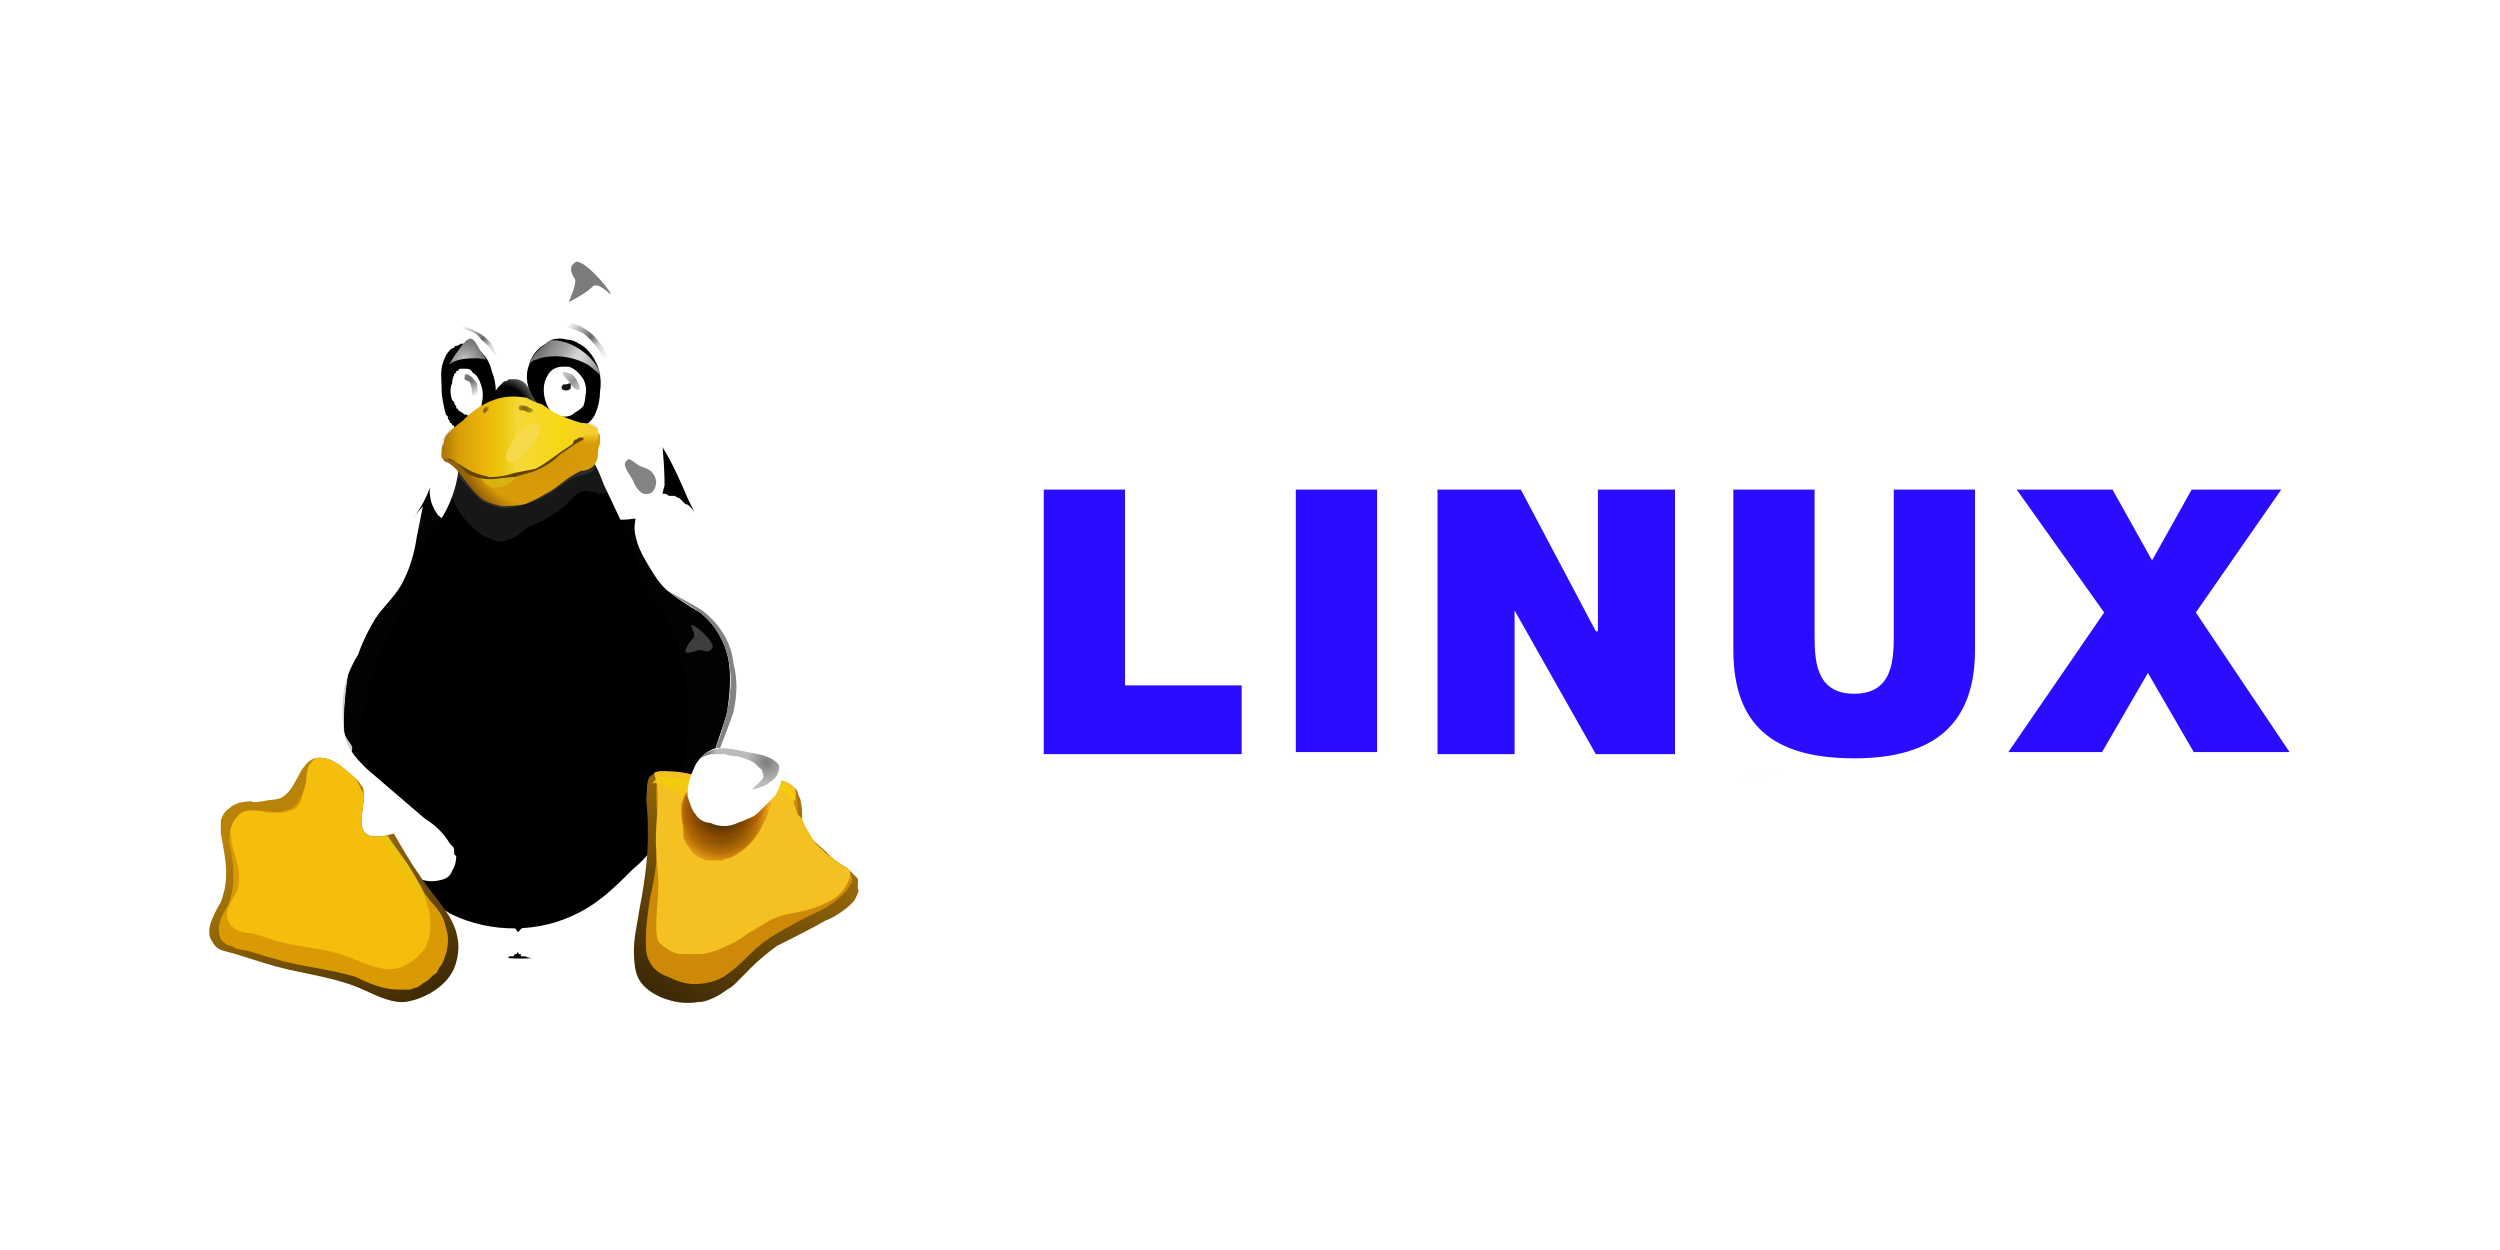 <svg version="1.2" xmlns="http://www.w3.org/2000/svg" viewBox="0 0 120 60" width="120" height="60">
	<title>linux_light-svg</title>
	<defs>
		<filter x="-50%" y="-50%" width="200%" height="200%" id="f1"> <feGaussianBlur stdDeviation=".3" /> </filter>
		<filter x="-50%" y="-50%" width="200%" height="200%" id="f2"> <feGaussianBlur stdDeviation=".1" /> </filter>
		<radialGradient id="g1" cx="22.5" cy="18.4" r="1.5" gradientUnits="userSpaceOnUse">
			<stop offset="0" stop-color="#000000"/>
			<stop offset=".8" stop-color="#000000"/>
			<stop offset="1" stop-color="#000000"/>
		</radialGradient>
		<radialGradient id="g2" cx="27.1" cy="18.4" r="2" gradientUnits="userSpaceOnUse">
			<stop offset="0" stop-color="#000000"/>
			<stop offset=".8" stop-color="#000000"/>
			<stop offset="1" stop-color="#000000"/>
		</radialGradient>
		<filter x="-50%" y="-50%" width="200%" height="200%" id="f3"> <feGaussianBlur stdDeviation=".2" /> </filter>
		<radialGradient id="g3" cx="24.1" cy="19.7" r="1.7" gradientUnits="userSpaceOnUse">
			<stop offset="0" stop-color="#020204"/>
			<stop offset=".7" stop-color="#020204"/>
			<stop offset="1" stop-color="#5c5c5c"/>
		</radialGradient>
		<filter x="-50%" y="-50%" width="200%" height="200%" id="f4"> <feGaussianBlur stdDeviation="0" /> </filter>
		<linearGradient id="g4" x1="27.1" y1="17.8" x2="27.9" y2="18.8" gradientUnits="userSpaceOnUse">
			<stop offset="0" stop-color="#949494" stop-opacity=".4"/>
			<stop offset=".5" stop-color="#949494"/>
			<stop offset="1" stop-color="#949494" stop-opacity=".4"/>
		</linearGradient>
		<clipPath clipPathUnits="userSpaceOnUse" id="cp1">
			<path d="m26.52 16.33c0.83 0.01 1.68 0.56 2.13 1.25c0.23 0.35 0.23 0.84 0.16 1.25c-0.11 0.63-0.27 1.52-0.88 1.69c-0.92 0.26-1.98-0.65-2.47-1.47c-0.27-0.45-0.23-1.07-0.06-1.57c0.13-0.39 0.46-0.7 0.78-0.97c0.1-0.08 0.21-0.19 0.34-0.18z" />
		</clipPath>
		<linearGradient id="g5" x1="26.4" y1="16.2" x2="29" y2="17.8" gradientUnits="userSpaceOnUse">
			<stop offset="0" stop-color="#747474"/>
			<stop offset=".1" stop-color="#8c8c8c"/>
			<stop offset=".3" stop-color="#a4a4a4"/>
			<stop offset=".5" stop-color="#d4d4d4"/>
			<stop offset=".6" stop-color="#d4d4d4"/>
			<stop offset="1" stop-color="#7c7c7c"/>
		</linearGradient>
		<linearGradient id="g6" x1="27.3" y1="15.5" x2="29.1" y2="17.2" gradientUnits="userSpaceOnUse">
			<stop offset="0" stop-color="#646464" stop-opacity="0"/>
			<stop offset=".3" stop-color="#646464" stop-opacity=".6"/>
			<stop offset=".5" stop-color="#646464"/>
			<stop offset=".7" stop-color="#646464" stop-opacity=".3"/>
			<stop offset="1" stop-color="#646464" stop-opacity="0"/>
		</linearGradient>
		<linearGradient id="g7" x1="22.1" y1="15.7" x2="23.8" y2="17.3" gradientUnits="userSpaceOnUse">
			<stop offset="0" stop-color="#646464" stop-opacity="0"/>
			<stop offset=".3" stop-color="#646464" stop-opacity=".6"/>
			<stop offset=".5" stop-color="#646464"/>
			<stop offset=".7" stop-color="#646464" stop-opacity=".3"/>
			<stop offset="1" stop-color="#646464" stop-opacity="0"/>
		</linearGradient>
		<linearGradient id="g8" x1="22.2" y1="17.7" x2="22.9" y2="19" gradientUnits="userSpaceOnUse">
			<stop offset="0" stop-color="#757574" stop-opacity="0"/>
			<stop offset=".3" stop-color="#757574"/>
			<stop offset=".5" stop-color="#757574"/>
			<stop offset="1" stop-color="#757574" stop-opacity="0"/>
		</linearGradient>
		<radialGradient id="g9" cx="25.9" cy="21.2" r="3.9" gradientUnits="userSpaceOnUse">
			<stop offset="0" stop-color="#d2940a"/>
			<stop offset=".8" stop-color="#d89c08"/>
			<stop offset=".9" stop-color="#b67e07"/>
			<stop offset="1" stop-color="#946106"/>
		</radialGradient>
		<linearGradient id="g10" x1="21.3" y1="21" x2="28.4" y2="21" gradientUnits="userSpaceOnUse">
			<stop offset="0" stop-color="#ad780a"/>
			<stop offset=".1" stop-color="#d89e08"/>
			<stop offset=".3" stop-color="#edb80b"/>
			<stop offset=".4" stop-color="#ebc80d"/>
			<stop offset=".5" stop-color="#f5d838"/>
			<stop offset=".8" stop-color="#f6d811"/>
			<stop offset="1" stop-color="#f5cd31"/>
		</linearGradient>
		<radialGradient id="g11" cx="25.2" cy="19.6" r=".4" gradientUnits="userSpaceOnUse">
			<stop offset="0" stop-color="#3a2903"/>
			<stop offset=".6" stop-color="#735208"/>
			<stop offset="1" stop-color="#ac8c04"/>
		</radialGradient>
		<radialGradient id="g12" cx="23.3" cy="19.7" r=".2" gradientUnits="userSpaceOnUse">
			<stop offset="0" stop-color="#3a2903"/>
			<stop offset=".6" stop-color="#735208"/>
			<stop offset="1" stop-color="#ac8c04"/>
		</radialGradient>
		<linearGradient id="g13" x1="28.4" y1="20.8" x2="28.4" y2="21.3" gradientUnits="userSpaceOnUse">
			<stop offset="0" stop-color="#f5ce2d"/>
			<stop offset="1" stop-color="#d79b08"/>
		</linearGradient>
		<clipPath clipPathUnits="userSpaceOnUse" id="cp2">
			<path d="m23.12 16.92c0.3 0.42 0.7 1.3 0.68 1.91c-0.02 0.61-0.18 1.22-0.5 1.54c-0.33 0.31-0.48 0.57-1.05 0.31c-0.56-0.26-1.01-1.31-1.05-2.01c-0.04-0.69 0.56-1.56 1.03-2.16c0.48-0.6 0.59-0.01 0.89 0.41z" />
		</clipPath>
		<radialGradient id="g14" cx="22.3" cy="17.3" r=".9" gradientUnits="userSpaceOnUse">
			<stop offset="0" stop-color="#c8c8c8"/>
			<stop offset="1" stop-color="#797978"/>
		</radialGradient>
		<clipPath clipPathUnits="userSpaceOnUse" id="cp3">
			<path d="m33.61 29.43c-0.46-0.38-1.02-0.63-1.48-1.01c-0.44-0.37-0.78-0.85-1.07-1.34c-0.26-0.44-0.48-0.9-0.57-1.4c-0.06-0.39-0.04-0.79 0.12-1.15q0.13-0.27 0.35-0.48q0.22-0.2 0.51-0.29c0.29-0.08 0.61-0.04 0.89 0.06q0.42 0.18 0.73 0.51c0.42 0.42 0.7 0.96 1.05 1.44c0.5 0.69 1.15 1.27 1.67 1.96c0.53 0.7 0.9 1.5 1.23 2.32q0.66 1.66 0.98 3.43c0.15 0.86 0.23 1.74 0.07 2.6c-0.16 0.86-0.57 1.7-1.27 2.24q-0.41 0.32-0.92 0.45q-0.51 0.14-1.02-0.01c-0.34-0.1-0.65-0.31-0.81-0.61c-0.15-0.27-0.18-0.59-0.13-0.89c0.04-0.3 0.14-0.59 0.25-0.88c0.52-1.43 1.05-2.94 0.82-4.45c-0.15-0.96-0.63-1.89-1.4-2.5" />
		</clipPath>
		<radialGradient id="g15" cx="18.8" cy="28.6" r="2.8" gradientUnits="userSpaceOnUse">
			<stop offset="0" stop-color="#000000"/>
			<stop offset="1" stop-color="#000000" stop-opacity=".3"/>
		</radialGradient>
		<radialGradient id="g16" cx="28.2" cy="30.1" r="3.4" gradientUnits="userSpaceOnUse">
			<stop offset="0" stop-color="#000000"/>
			<stop offset="1" stop-color="#000000" stop-opacity=".3"/>
		</radialGradient>
		<radialGradient id="g17" cx="23.6" cy="29.5" r="1.4" gradientUnits="userSpaceOnUse">
			<stop offset="0" stop-color="#000000"/>
			<stop offset="1" stop-color="#000000" stop-opacity=".3"/>
		</radialGradient>
		<linearGradient id="g18" x1="31.3" y1="41.8" x2="31.8" y2="45.2" gradientUnits="userSpaceOnUse">
			<stop offset="0" stop-color="#000000"/>
			<stop offset="1" stop-color="#000000" stop-opacity="0"/>
		</linearGradient>
		<clipPath clipPathUnits="userSpaceOnUse" id="cp4">
			<path d="m41.24 42.76c0.12 0.2-0.2 0.42-0.35 0.59c-0.34 0.37-0.81 0.61-1.24 0.88c-0.74 0.46-1.58 0.74-2.31 1.22c-0.48 0.32-0.92 0.71-1.36 1.09c-0.38 0.33-0.69 0.74-1.1 1.01c-0.42 0.26-0.89 0.52-1.38 0.58c-0.6 0.07-1.24-0.03-1.79-0.27c-0.39-0.17-0.77-0.43-1-0.78c-0.23-0.36-0.26-0.82-0.28-1.25c-0.04-0.75 0.17-1.51 0.27-2.26c0.09-0.63 0.24-1.24 0.29-1.88c0.09-1.14-0.1-2.3 0.04-3.44c0.04-0.37-0.03-0.84 0.25-1.08c0.25-0.24 0.68-0.14 1.02-0.14c0.42 0.01 0.83 0.12 1.24 0.22c0.26 0.06 0.5 0.17 0.76 0.22q0.65 0.14 1.31 0.12c0.48-0.01 0.94-0.22 1.41-0.22q0.3 0.01 0.57 0.1q0.29 0.09 0.52 0.29q0.16 0.17 0.24 0.38c0.08 0.21 0.11 0.44 0.14 0.66c0.03 0.2-0.02 0.41 0.05 0.6c0.23 0.6 0.7 1.09 1.16 1.54c0.22 0.25 0.5 0.45 0.77 0.61c0.29 0.17 0.55 0.31 0.69 0.6c0.08 0.19-0.07 0.47 0.08 0.61z" />
		</clipPath>
		<linearGradient id="g19" x1="32" y1="47.7" x2="38" y2="38" gradientUnits="userSpaceOnUse">
			<stop offset="0" stop-color="#3e2a06"/>
			<stop offset="1" stop-color="#ad780a"/>
		</linearGradient>
		<clipPath clipPathUnits="userSpaceOnUse" id="cp5">
			<path d="m41.24 42.76c0.12 0.2-0.2 0.42-0.35 0.59c-0.34 0.37-0.81 0.61-1.24 0.88c-0.74 0.46-1.58 0.74-2.31 1.22c-0.48 0.32-0.92 0.71-1.36 1.09c-0.38 0.33-0.69 0.74-1.1 1.01c-0.42 0.26-0.89 0.52-1.38 0.58c-0.6 0.07-1.24-0.03-1.79-0.27c-0.39-0.17-0.77-0.43-1-0.78c-0.23-0.36-0.26-0.82-0.28-1.25c-0.04-0.75 0.17-1.51 0.27-2.26c0.09-0.63 0.24-1.24 0.29-1.88c0.09-1.14-0.1-2.3 0.04-3.44c0.04-0.37-0.03-0.84 0.25-1.08c0.25-0.24 0.68-0.14 1.02-0.14c0.42 0.01 0.83 0.12 1.24 0.22c0.26 0.06 0.5 0.17 0.76 0.22q0.65 0.14 1.31 0.12c0.48-0.01 0.94-0.22 1.41-0.22q0.3 0.01 0.57 0.1q0.29 0.09 0.52 0.29q0.16 0.17 0.24 0.38c0.08 0.21 0.11 0.44 0.14 0.66c0.03 0.2-0.02 0.41 0.05 0.6c0.23 0.6 0.7 1.09 1.16 1.54c0.22 0.25 0.5 0.45 0.77 0.61c0.29 0.17 0.55 0.31 0.69 0.6c0.08 0.19-0.07 0.47 0.08 0.61z" />
		</clipPath>
		<filter x="-50%" y="-50%" width="200%" height="200%" id="f5"> <feGaussianBlur stdDeviation=".6" /> </filter>
		<clipPath clipPathUnits="userSpaceOnUse" id="cp6">
			<path d="m41.24 42.76c0.12 0.2-0.2 0.42-0.35 0.59c-0.34 0.37-0.81 0.61-1.24 0.88c-0.74 0.46-1.58 0.74-2.31 1.22c-0.48 0.32-0.92 0.71-1.36 1.09c-0.38 0.33-0.69 0.74-1.11 1.01c-0.41 0.26-0.88 0.52-1.37 0.58c-0.6 0.07-1.24-0.03-1.79-0.27c-0.39-0.17-0.77-0.43-1-0.78c-0.23-0.36-0.26-0.82-0.28-1.25c-0.04-0.75 0.17-1.51 0.27-2.26c0.09-0.63 0.24-1.24 0.29-1.87c0.09-1.15-0.1-2.31 0.04-3.45c0.04-0.37-0.03-0.84 0.25-1.08c0.25-0.24 0.68-0.14 1.02-0.14c0.42 0.01 0.83 0.12 1.24 0.22c0.26 0.06 0.5 0.17 0.76 0.22q0.65 0.14 1.31 0.12c0.48-0.01 0.94-0.22 1.41-0.22q0.3 0.01 0.57 0.1q0.3 0.09 0.52 0.29q0.16 0.17 0.24 0.39c0.08 0.21 0.11 0.43 0.14 0.65c0.03 0.2-0.02 0.41 0.05 0.6c0.23 0.6 0.7 1.09 1.16 1.55c0.22 0.24 0.5 0.44 0.77 0.6c0.29 0.17 0.55 0.31 0.69 0.6c0.08 0.19-0.07 0.48 0.08 0.61z" />
		</clipPath>
		<filter x="-50%" y="-50%" width="200%" height="200%" id="f6"> <feGaussianBlur stdDeviation=".5" /> </filter>
		<linearGradient id="g20" x1="33.6" y1="37.5" x2="33.4" y2="39.1" gradientUnits="userSpaceOnUse">
			<stop offset="0" stop-color="#f3cd0c"/>
			<stop offset="1" stop-color="#f3cd0c" stop-opacity="0"/>
		</linearGradient>
		<filter x="-50%" y="-50%" width="200%" height="200%" id="f7"> <feGaussianBlur stdDeviation=".4" /> </filter>
		<radialGradient id="g21" cx="34.6" cy="39.2" r="2.9" gradientUnits="userSpaceOnUse">
			<stop offset="0" stop-color="#110800"/>
			<stop offset=".6" stop-color="#a65a00" stop-opacity=".8"/>
			<stop offset="1" stop-color="#ff921e" stop-opacity="0"/>
		</radialGradient>
		<radialGradient id="g22" cx="34.6" cy="38.8" r="2.8" gradientUnits="userSpaceOnUse">
			<stop offset="0" stop-color="#110800"/>
			<stop offset=".6" stop-color="#a65a00" stop-opacity=".8"/>
			<stop offset="1" stop-color="#ff921e" stop-opacity="0"/>
		</radialGradient>
		<clipPath clipPathUnits="userSpaceOnUse" id="cp7">
			<path d="m37.51 36.93q0.09 0.27 0.02 0.56q-0.1 0.37-0.32 0.68q-0.16 0.24-0.36 0.44q-0.2 0.21-0.43 0.38q-0.23 0.17-0.48 0.31q-0.25 0.13-0.53 0.22c-0.43 0.14-0.91 0.15-1.36 0.02c-0.25-0.08-0.5-0.2-0.68-0.4c-0.21-0.25-0.3-0.59-0.32-0.92c-0.04-0.45 0.02-0.9 0.2-1.31q0.16-0.35 0.44-0.61q0.29-0.26 0.66-0.35c0.28-0.07 0.58-0.04 0.86 0.01l0.82 0.16c0.29 0.06 0.58 0.1 0.85 0.22q0.21 0.08 0.38 0.23q0.17 0.15 0.25 0.36" />
		</clipPath>
		<radialGradient id="g23" cx="36.8" cy="36.6" r="1" gradientUnits="userSpaceOnUse">
			<stop offset="0" stop-color="#7c7c7c"/>
			<stop offset="1" stop-color="#7c7c7c" stop-opacity=".3"/>
		</radialGradient>
		<clipPath clipPathUnits="userSpaceOnUse" id="cp8">
			<path d="m37.51 36.93q0.09 0.27 0.02 0.56q-0.1 0.37-0.32 0.68q-0.16 0.24-0.36 0.44q-0.2 0.21-0.43 0.38q-0.23 0.17-0.48 0.31q-0.25 0.13-0.53 0.22c-0.43 0.14-0.91 0.15-1.36 0.02c-0.25-0.08-0.5-0.2-0.68-0.4c-0.21-0.25-0.3-0.59-0.32-0.92c-0.04-0.45 0.02-0.9 0.2-1.31q0.16-0.35 0.44-0.61q0.29-0.26 0.66-0.35c0.28-0.07 0.58-0.04 0.86 0.01l0.82 0.16c0.29 0.06 0.58 0.1 0.85 0.22q0.21 0.08 0.38 0.23q0.17 0.15 0.25 0.36" />
		</clipPath>
		<linearGradient id="g24" x1="34" y1="36.2" x2="34.4" y2="36.2" gradientUnits="userSpaceOnUse">
			<stop offset="0" stop-color="#7c7c7c"/>
			<stop offset="1" stop-color="#7c7c7c" stop-opacity=".3"/>
		</linearGradient>
		<clipPath clipPathUnits="userSpaceOnUse" id="cp9">
			<path d="m19.99 25.83c-0.11 0.58-0.23 1.27-0.55 1.92c-0.32 0.64-1.03 1.31-1.4 1.91c-0.36 0.61-0.59 1.05-0.88 1.69c-0.29 0.64-0.38 0.58-0.44 1.01c-0.07 0.43-0.28 1.99-0.18 2.77c0.05 0.46 0.53 0.6 0.33 0.96c-0.2 0.36 0.18 0.24 0.69 0.79c0.51 0.55 2.22 1.87 2.84 2.41c0.63 0.53 0.85 0.61 1.23 1.2c0.38 0.59 0.45 0.8 0.09 1.34c-0.36 0.53-1.44 0.32-2.09 0.15c-0.65-0.16-0.95-0.32-1.83-1.06c-0.88-0.75-2.49-2.44-3.04-3.5c-0.54-1.06-0.51-1.54-0.47-2.1c0.04-0.57 0.32-0.8 0.51-1.28c0.2-0.49 0.59-1.11 0.87-1.7c0.29-0.59 0.51-1.32 0.75-1.92c0.25-0.6 0.27-1.17 0.54-1.73c0.26-0.57 0.82-1.24 1.18-1.75c0.36-0.51 0.73-0.86 1.08-1.35c0.34-0.48 0.98-1.28 0.98-1.28c0 0-0.11 0.94-0.21 1.52z" />
		</clipPath>
		<clipPath clipPathUnits="userSpaceOnUse" id="cp10">
			<path d="m15.13 36.39c0.8-0.17 1.51 0.61 2.12 1.14c0.8 0.7-1.07 3.26 1.66 2.48c0.73-0.2 0.86 1.42 1.27 2.07c0.51 0.8 1.45 1.71 1.71 2.63c0.2 0.71 0.17 1.37-0.21 2c-0.44 0.76-1.47 1.31-2.35 1.4c-0.72 0.08-1.49-0.48-2.18-0.69c-1.54-0.48-2.98-0.73-4.52-1.21l-1.37-0.43c-0.57-0.17-0.81-0.12-1.09-0.6c-0.34-0.56 0.08-1.22 0.39-1.85c0.51-1.04 0.24-2.23 0.06-3.2c-0.12-0.61-0.08-0.99 0.34-1.35c0.63-0.52 1.82-0.19 2.55-0.51c0.73-0.32 0.84-1.71 1.62-1.88z" />
		</clipPath>
		<linearGradient id="g25" x1="13.3" y1="39" x2="19.3" y2="49" gradientUnits="userSpaceOnUse">
			<stop offset="0" stop-color="#b98309"/>
			<stop offset="1" stop-color="#382605"/>
		</linearGradient>
		<linearGradient id="g26" x1="19.3" y1="41.5" x2="21.2" y2="45.1" gradientUnits="userSpaceOnUse">
			<stop offset="0" stop-color="#ebc40c"/>
			<stop offset="1" stop-color="#ebc40c" stop-opacity="0"/>
		</linearGradient>
	</defs>
	<style>
		.s0 { fill: #020204 } 
		.s1 { fill: #ffffff } 
		.s2 { fill: #000000 } 
		.s3 { opacity: .3;filter: url(#f1);fill: #ffffff } 
		.s4 { opacity: .3;filter: url(#f2);fill: #ffffff } 
		.s5 { fill: url(#g1) } 
		.s6 { fill: url(#g2) } 
		.s7 { opacity: .3;filter: url(#f3);fill: #000000 } 
		.s8 { fill: url(#g3) } 
		.s9 { filter: url(#f1);fill: #7c7c7c } 
		.s10 { filter: url(#f4);fill: #141413 } 
		.s11 { filter: url(#f2);fill: url(#g4) } 
		.s12 { fill: url(#g5) } 
		.s13 { filter: url(#f4);fill: url(#g6) } 
		.s14 { filter: url(#f4);fill: url(#g7) } 
		.s15 { filter: url(#f2);fill: url(#g8) } 
		.s16 { fill: url(#g9) } 
		.s17 { filter: url(#f2);fill: #d9b30d } 
		.s18 { filter: url(#f2);fill: #604405 } 
		.s19 { fill: url(#g10) } 
		.s20 { filter: url(#f2);fill: #f6da4a } 
		.s21 { opacity: .8;filter: url(#f4);fill: url(#g11) } 
		.s22 { opacity: .8;filter: url(#f4);fill: url(#g12) } 
		.s23 { filter: url(#f4);fill: url(#g13) } 
		.s24 { fill: url(#g14) } 
		.s25 { filter: url(#f3);fill: #838384 } 
		.s26 { opacity: .3;filter: url(#f2);fill: url(#g15) } 
		.s27 { opacity: .4;filter: url(#f2);fill: url(#g16) } 
		.s28 { opacity: .2;filter: url(#f2);fill: url(#g17) } 
		.s29 { opacity: .1;filter: url(#f3);fill: #000000 } 
		.s30 { filter: url(#f2);fill: #838384 } 
		.s31 { opacity: .2;filter: url(#f1);fill: url(#g18) } 
		.s32 { fill: url(#g19) } 
		.s33 { filter: url(#f5);fill: #cd8907 } 
		.s34 { filter: url(#f6);fill: #f5c021 } 
		.s35 { filter: url(#f2);fill: url(#g20) } 
		.s36 { opacity: .7;filter: url(#f1);fill: #7c7c7c } 
		.s37 { opacity: .3;filter: url(#f2);fill: #7c7c7c } 
		.s38 { filter: url(#f7);fill: url(#g21) } 
		.s39 { filter: url(#f2);fill: url(#g22) } 
		.s40 { filter: url(#f2);fill: url(#g23) } 
		.s41 { filter: url(#f2);fill: url(#g24) } 
		.s42 { opacity: .9;filter: url(#f2);fill: #ffffff } 
		.s43 { fill: url(#g25) } 
		.s44 { filter: url(#f6);fill: #d99a03 } 
		.s45 { filter: url(#f1);fill: #f5bd0c } 
		.s46 { filter: url(#f4);fill: url(#g26) } 
		.s47 { fill: #2a0dff } 
	</style>
	<g id="Layer">
		<g id="Layer">
			<path id="Layer" class="s0" d="m33 23.9l1.3 2.7c0.8 1.7 1.4 3.5 1.6 5.4c0.3 1.8 0.2 3.8-0.4 5.6c-0.7 2-1.9 3.8-3.5 5.2c-1.8 1.8-4.1 3.1-6.6 3.2c-1.6 0.1-3.3-0.4-4.7-1.1c-1.2-0.7-2.3-1.5-3.2-2.6c-0.9-1-1.6-2.3-1.9-3.6c-0.4-1.7-0.2-3.4 0.4-5c0.4-1.2 1-2.2 1.4-3.4c0.5-1.2 0.7-2.5 1.4-3.7c0.5-1.1 1.4-2 1.8-3.1c0.3-0.6 0.4-1.4 0.6-2.1c0.2-0.6 0.4-1.3 0.9-1.9c0.5-0.6 1.4-1 2.2-1.1c0.9-0.1 1.8 0 2.6 0.2q1 0.3 2 0.6c0.5 0.2 1.1 0.4 1.6 0.8c0.6 0.4 1.1 1.1 1.5 1.8c0.4 0.7 0.7 1.4 1 2.1z" />
			<path id="Layer" class="s1" d="m25.2 45.9q-0.1 0-0.1 0q0 0-0.1 0q0-0.1 0-0.1q-0.1 0-0.1 0q0-0.1-0.1-0.1q0 0 0 0q0-0.1-0.1-0.1q0-0.1 0-0.1q-0.1-0.2 0-0.5q0.1-0.2 0.3-0.4c0.2-0.2 0.5-0.3 0.8-0.6c0.2-0.2 0.3-0.4 0.4-0.7c0.1-0.3 0.2-0.5 0.4-0.8c0.4-0.7 1.1-1.2 1.8-1.6c0.5-0.3 1.1-0.5 1.7-0.6c0.6 0 1.2 0.1 1.7 0.4c0.3 0.2 0.6 0.6 0.9 0.9l0.6 1.1c0.4 0.7 0.9 1.3 1.1 2c0.1 0.4 0.1 0.7 0 1.1c0 0.4-0.2 0.7-0.5 1q-0.1 0-0.2 0.1q0 0-0.1 0q-0.1 0.1-0.2 0.1q-0.1 0-0.2 0.1q-0.3 0-0.7 0c-1 0-1.9-0.3-2.8-0.5l-1.8-0.4l-2.1-0.2c-0.2 0-0.4 0-0.6-0.1z" />
			<path id="Layer" class="s1" d="m23.8 46c-0.6 0-1.1 0.1-1.7 0.2l-1.6 0.4c-0.9 0.2-1.8 0.5-2.7 0.5q-0.1 0-0.2 0q-0.1 0-0.2 0q-0.1 0-0.2 0q-0.1 0-0.2 0q-0.3-0.1-0.6-0.3c-0.3-0.3-0.5-0.6-0.6-1q-0.1-0.5 0.1-1.1c0.2-0.7 0.7-1.3 1.1-2l0.6-1.1c0.2-0.3 0.5-0.7 0.9-0.9c0.4-0.3 1-0.4 1.6-0.4c0.6 0.1 1.1 0.3 1.6 0.6c0.8 0.4 1.4 0.9 1.8 1.6c0.3 0.5 0.5 1.1 0.8 1.5c0.2 0.3 0.4 0.5 0.6 0.8q0 0 0 0.1q0.1 0 0.1 0.1q0 0 0 0.1q0 0 0 0.1q0 0.2-0.1 0.4q0 0.1 0 0.1q-0.1 0-0.1 0.1q0 0 0 0q-0.1 0-0.1 0q0 0.1-0.1 0.1q0 0 0 0q-0.1 0-0.1 0q-0.1 0-0.1 0.1q-0.3 0-0.6 0zm-3.2-23.9l-0.2-5.7c0-1 0.2-2 0.6-2.8q0.2-0.3 0.4-0.6q0.2-0.3 0.4-0.6q0.3-0.2 0.6-0.5q0.2-0.2 0.6-0.3c0.8-0.5 1.7-0.7 2.6-0.6c1.2 0 2.4 0.3 3.4 1.1q0.9 0.6 1.5 1.6q0.6 0.9 0.8 1.8c0.4 1.3 0.3 2.7 0.4 4c0 1.2 0.2 2.5 0.2 3.8c-0.1 0.3-0.1 0.5-0.2 0.8q-0.1 0.1-0.1 0.2q-0.1 0-0.1 0.1q-0.1 0.1-0.2 0.1q-0.1 0.1-0.2 0.2q-0.1 0-0.1 0q-0.1 0.1-0.2 0.1q-0.1 0-0.2 0.1q-0.1 0-0.2 0c-0.6 0.1-1.1 0-1.6 0.1c-0.8 0.1-1.5 0.3-2.3 0.5c-0.9 0.1-1.9 0-2.8 0l-1.1-0.1q-0.5-0.1-1-0.3q-0.4-0.2-0.6-0.4q-0.2-0.3-0.3-0.6c-0.1-0.4-0.1-0.7 0-1q0-0.2 0-0.3q0-0.1-0.1-0.2q0-0.1 0-0.3q0-0.1 0-0.2z" />
		</g>
		<path id="Layer" class="s2" d="m22.1 21.7l2.6-0.5c0.7-0.1 1.2-0.2 1.9-0.1c0.6 0 1.2 0.3 1.6 0.7c0.4 0.4 0.6 1 0.8 1.5l0.9 1.9q0.7 1.4 0.9 2.9q0.2 0.2 0.4 0.4q0.2 0.2 0.3 0.5q0.2 0.2 0.3 0.4q0.2 0.3 0.3 0.6c1 2 1 4.3 0.7 6.6c-0.1 1.3-0.4 2.6-1.1 3.6c-0.4 0.6-0.8 1.1-1.3 1.5c-0.8 0.8-1.6 1.6-2.6 2.1c-1.9 1-4.2 1-6.1 0.1q-0.9-0.5-1.6-1.1c-0.9-0.7-1.6-1.8-2.1-2.9c-0.6-1.5-0.8-3.2-0.7-4.9c0.2-1.3 0.5-2.6 1.1-3.9q0.1-0.3 0.3-0.6q0.1-0.3 0.3-0.6q0.1-0.3 0.3-0.6q0.2-0.3 0.4-0.5q-0.1-0.8 0.1-1.4c0.2-0.8 0.7-1.4 1.1-2.1q0.4-0.5 0.7-1.2c0.3-0.7 0.5-1.6 0.4-2.4z" />
		<path id="Layer" class="s3" d="m21.7 23.9c-0.1-0.4-0.1-0.9-0.3-1.4q-0.1-0.1-0.2-0.3q0-0.1 0-0.2q0-0.1 0.1-0.2q0.1-0.2 0.2-0.2q0.2-0.1 0.4-0.1c0.2 0 0.4 0.1 0.6 0.1q0.4 0 0.6-0.1q0.3-0.1 0.6-0.2c0.5 0 1 0.1 1.4 0.1c0.5 0 0.9-0.1 1.3-0.1c0.3 0 0.7 0 1 0c0.2 0 0.5-0.1 0.7-0.1q0.2 0.1 0.4 0.1q0.2 0.1 0.3 0.3c0 0.1 0 0.3 0 0.5c0 0.1 0 0.3 0.1 0.5c0 0.1 0.2 0.3 0.2 0.5q0.1 0.1 0.1 0.2q0 0.2-0.1 0.3q0 0.1-0.2 0.1q-0.1 0-0.2 0c-0.1-0.1-0.3-0.1-0.4-0.1c-0.2-0.1-0.4 0-0.6 0.1q-0.2 0.2-0.4 0.4q-0.5 0.5-1.1 0.8c-0.3 0.2-0.7 0.3-1 0.5q-0.2 0.2-0.5 0.4q-0.3 0.1-0.6 0.2q-0.4 0-0.7-0.2q-0.3-0.1-0.5-0.3c-0.5-0.4-0.9-0.9-1.2-1.6z" />
		<path id="Layer" class="s4" d="m21.2 22.1q0-0.1 0-0.2q0 0 0.1 0q0.1-0.1 0.1-0.1q0.1 0 0.2 0q0.1 0 0.3-0.1q0.1 0 0.2-0.1c0.1-0.1 0.3-0.3 0.4-0.4q0.3-0.1 0.6-0.2q0.3 0 0.6 0c0.5 0 1 0.1 1.4 0.1c0.5 0 0.9-0.1 1.3-0.1c0.3-0.1 0.7 0 1 0c0.2-0.1 0.5-0.1 0.7-0.1q0.2 0 0.4 0.1q0.2 0 0.3 0.2q0 0.2 0 0.4q-0.1 0.2-0.1 0.4c0 0.2 0 0.3-0.1 0.4q-0.1 0.2-0.3 0.3q-0.2 0.1-0.4 0.1c-0.7 0.2-1.1 0.7-1.7 1q-0.5 0.3-1 0.4q-0.5 0.2-1.1 0.2q-0.5-0.1-0.9-0.3c-0.4-0.3-0.7-0.7-1-1q-0.4-0.5-1-0.9q-0.1-0.1 0-0.1z" />
		<path id="Layer" class="s5" d="m22.2 16.5q0.3 0 0.5 0.1q0.2 0.1 0.4 0.3q0.4 0.4 0.5 0.9q0.2 0.5 0.2 1q0 0.1 0 0.2q0 0.2 0 0.3q0 0.1-0.1 0.2q0 0.1 0 0.2q-0.1 0.4-0.4 0.7q-0.2 0.2-0.5 0.3q-0.1 0-0.1 0q-0.1 0-0.2 0q0 0-0.1 0q-0.1 0-0.2 0q0 0-0.1-0.1q-0.1 0-0.1 0q-0.1-0.1-0.2-0.1q0-0.1-0.1-0.1q0-0.1-0.1-0.1q0-0.1-0.1-0.2q0 0 0-0.1q-0.1-0.1-0.1-0.1c-0.1-0.4-0.2-0.8-0.2-1.2c0-0.5-0.1-0.9 0.1-1.4q0.1-0.3 0.3-0.5q0.1-0.1 0.2-0.1q0-0.1 0.1-0.1q0.1 0 0.2-0.1q0 0 0.1 0z" />
		<path id="Layer" class="s6" d="m26.5 16.3q0.4-0.1 0.7 0q0.3 0 0.6 0.2c0.4 0.2 0.7 0.6 0.9 1.1q0.2 0.6 0.1 1.2q0 0.5-0.2 1c-0.1 0.3-0.4 0.6-0.7 0.7q-0.1 0.1-0.2 0.1q-0.1 0-0.2 0.1q-0.1 0-0.2 0q-0.1 0-0.2 0q-0.1-0.1-0.2-0.1q-0.1 0-0.2 0q-0.1-0.1-0.1-0.1q-0.1-0.1-0.2-0.1c-0.5-0.3-0.8-0.8-0.9-1.4c-0.2-0.5-0.3-1-0.1-1.5c0.1-0.4 0.4-0.8 0.8-1q0.1-0.1 0.3-0.2z" />
		<path id="Layer" class="s7" d="m23.7 19.1c0.5-0.2 1.1-0.2 1.6-0.1q0.3 0.1 0.7 0.3q0.3 0.2 0.6 0.4q0.6 0.3 1.3 0.5q0.3 0 0.5 0.1q0.2 0.1 0.3 0.2q0 0.1 0 0.2q0 0 0 0q0 0 0 0q0 0.1 0 0.1q0 0 0 0q-0.1 0.1-0.2 0.1q0 0-0.1 0q-0.1 0-0.2 0q-0.2 0-0.4 0q-0.1 0-0.2 0.1q-0.1 0.1-0.1 0.2q-0.3 0.2-0.6 0.4c-0.4 0.3-0.8 0.6-1.2 0.8q-0.5 0.1-1 0.2q-0.6 0.1-1.2 0.1c-0.4 0-0.8-0.1-1.1-0.3l-0.5-0.3q-0.2-0.2-0.5-0.2q0 0-0.1 0q-0.1-0.1-0.1-0.1q0 0 0-0.1q0 0 0 0q0 0 0 0q0 0 0 0q0 0 0 0q0-0.1 0-0.2c0-0.1 0-0.3 0-0.4c0.1-0.2 0.2-0.3 0.3-0.4l0.7-0.6c0.4-0.4 0.9-0.8 1.5-1z" />
		<path id="Layer" class="s8" d="m23.3 19.5c0.2-0.3 0.4-0.6 0.6-0.9q0.1-0.1 0.3-0.3q0.1 0 0.1 0q0.1-0.1 0.2-0.1q0 0 0.1 0q0.1 0 0.1 0q0.3 0 0.5 0.2q0.2 0.2 0.3 0.5c0.1 0.2 0.2 0.3 0.3 0.5c0.1 0.1 0.3 0.2 0.4 0.3q0 0.1 0.1 0.1q0 0 0 0q0 0 0.1 0.1q0 0 0 0q0.1 0.1 0.1 0.3q0.1 0.1 0 0.3q0 0.1-0.2 0.2q-0.2 0.2-0.5 0.2c-0.3 0.1-0.7 0-1.1 0c-0.4 0-0.8 0.1-1.2 0.1q0 0-0.1 0q-0.1 0-0.2 0q0 0-0.1-0.1q-0.1 0-0.1 0q-0.1-0.1-0.1-0.1q0 0 0 0q-0.1-0.1-0.1-0.1q0 0 0-0.1q-0.1-0.1-0.1-0.2q0-0.1 0-0.1q0 0 0-0.1q0 0 0 0q0-0.1 0-0.1q0.1-0.1 0.2-0.2q0.2-0.2 0.4-0.4z" />
		<path id="Layer" class="s9" d="m29.3 14.1c0.1 0.2-0.6-0.7-0.9-0.3c-0.3 0.3-1.1 0.7-1.1 0.7c0 0 0.4-0.9 0.3-1.1c-0.2-0.3-0.3-0.6 0-0.8c0.3-0.3 1.7 1.3 1.7 1.5z" />
		<g id="Layer">
			<path id="Layer" class="s1" d="m27.3 17.6c0.3 0.1 0.5 0.3 0.7 0.6q0.2 0.4 0.1 0.8q0 0.2-0.1 0.5q-0.2 0.2-0.4 0.3q-0.2 0.2-0.5 0.2q-0.3 0-0.6-0.2q-0.2-0.2-0.3-0.5q-0.1-0.3-0.1-0.6q0-0.4 0.2-0.7q0.1-0.2 0.3-0.3q0.2-0.1 0.4-0.1q0.2 0 0.3 0z" />
			<path id="Layer" class="s10" d="m27.4 18.4c0 0 0 0.1 0 0.2c0 0.1-0.2 0.2-0.4 0.1c0 0-0.1-0.1 0-0.2c0-0.1 0.2 0 0.3-0.1q0 0 0.1 0z" />
			<path id="Layer" class="s11" d="m27.3 18.3c-0.1-0.1-0.3-0.3-0.3-0.4c-0.1-0.1 0.4 0 0.5 0.1c0.2 0.2 0.4 0.6 0.3 0.7c-0.1 0.1-0.4-0.2-0.5-0.4z" />
		</g>
		<g id="Clip-Path" clip-path="url(#cp1)">
			<path id="Layer" class="s12" d="m24.9 17.7q-0.1-0.1-0.1-0.2c0-0.3 0.1-0.5 0.1-0.8c0-0.3-0.1-0.7-0.2-1.1q0-0.2 0-0.5q0.1-0.3 0.3-0.5q0.2-0.1 0.3-0.1q0.2-0.1 0.4-0.1c0.3-0.1 0.5-0.2 0.8-0.2q0.3 0 0.7 0c0.5 0.1 1 0.1 1.5 0.3c0.5 0.2 0.9 0.4 1.2 0.9q0.2 0.2 0.3 0.4c0.2 0.5 0.5 1 0.6 1.5c0 0.3 0 0.5-0.2 0.8q-0.1 0.1-0.2 0.3q-0.2 0.1-0.4 0.1q-0.2 0-0.5-0.1q-0.3-0.1-0.7-0.4q-0.3-0.3-0.6-0.5c-0.7-0.4-1.6-0.5-2.3-0.3q-0.2 0.1-0.3 0.1q-0.1 0.1-0.3 0.2q-0.1 0-0.2 0.1q-0.1 0.1-0.2 0.2" />
		</g>
		<g id="Layer">
			<path id="Layer" class="s13" d="m28.1 15.8c0.5 0.3 0.8 0.8 1.1 1.3q-0.1 0.1-0.2 0.2c-0.2-0.5-0.6-1-1-1.3q-0.4-0.2-0.8-0.3q0.1-0.1 0.2-0.2q0.4 0.1 0.7 0.3z" />
			<path id="Layer" class="s14" d="m22.8 15.9q0.3 0.1 0.6 0.4q0.1 0.1 0.2 0.2q0 0.1 0.1 0.2q0 0.1 0.1 0.2q0 0.1 0 0.2q0 0.1 0.1 0.2q-0.3-0.6-0.8-1q-0.2-0.3-0.5-0.4q-0.3-0.1-0.5-0.2q0.1 0 0.1 0q0.3 0 0.6 0.2z" />
		</g>
		<path id="Layer" class="s1" d="m21.7 18.4q0-0.2 0.1-0.4q0-0.1 0.1-0.1q0 0 0-0.1q0.1 0 0.1 0q0-0.1 0.1-0.1q0.1 0 0.3 0q0.2 0 0.3 0.2c0.2 0.1 0.3 0.3 0.4 0.6c0.1 0.3 0.1 0.6 0 1q0 0.1-0.1 0.3q-0.1 0-0.1 0q0 0.1 0 0.1q-0.1 0-0.1 0q-0.1 0-0.1 0.1q0 0-0.1 0q0 0-0.1 0q0 0-0.1-0.1q0 0-0.1 0q-0.1-0.1-0.3-0.2q0-0.1-0.1-0.1q0-0.1 0-0.1q-0.1-0.1-0.1-0.2q0 0-0.1-0.1c-0.1-0.3-0.1-0.6 0-0.8z" />
		<path id="Layer" class="s15" d="m22.3 18c0.1-0.1 0.2 0 0.2 0c0.2 0.1 0.3 0.3 0.4 0.4c0 0.2 0.1 0.5-0.1 0.6c0 0-0.1 0-0.1 0c-0.1-0.1 0-0.3-0.1-0.5q0-0.1-0.1-0.2c-0.1 0-0.2-0.1-0.2-0.1c0-0.1 0-0.2 0-0.2z" />
		<g id="Layer">
			<path id="Layer" class="s16" d="m21.2 21.8q0 0 0 0q0-0.1 0-0.1q0.1 0 0.1 0q0-0.1 0-0.1q0.1 0 0.1-0.1q0.1 0 0.2 0q0.1 0 0.3 0q0.1-0.1 0.2-0.2c0.2-0.1 0.3-0.3 0.4-0.4q0.3-0.2 0.6-0.2q0.3-0.1 0.6-0.1c0.5 0.1 1 0.1 1.4 0.1c0.5 0 0.9-0.1 1.3-0.1c0.3 0 0.7 0 1 0c0.2 0 0.5-0.1 0.7-0.1q0.2 0 0.4 0.1q0.2 0.1 0.3 0.3q0 0.2 0 0.4q-0.1 0.2-0.1 0.5c0 0.1 0 0.2-0.1 0.4q-0.1 0.2-0.3 0.3q-0.2 0.1-0.4 0.1c-0.7 0.3-1.1 0.8-1.7 1.1q-0.5 0.3-1 0.5q-0.5 0.1-1.1 0.1q-0.5-0.1-0.9-0.3c-0.4-0.3-0.7-0.7-1-1.1c-0.2-0.3-0.4-0.5-0.7-0.7q-0.1 0-0.2-0.1q0-0.1-0.1-0.1q0-0.1 0-0.1q0-0.1 0-0.1z" />
			<path id="Layer" class="s17" d="m23.1 22.3q0.1-0.1 0.2-0.1q0.1 0 0.2 0q0.1 0 0.2 0q0.1 0 0.2 0q0.2 0 0.5 0q0.1 0.1 0.2 0.1q0.1 0.1 0.1 0.2q0.1 0.1 0 0.3q0 0 0 0q0 0 0 0.1q0 0 0 0q0 0 0 0.1q-0.2 0.2-0.4 0.3c-0.2 0.1-0.5 0.1-0.7 0.1q-0.2-0.1-0.3-0.2q-0.1-0.1-0.2-0.2q-0.1-0.2-0.1-0.3q0-0.2 0-0.3" />
			<path id="Layer" class="s18" d="m22.2 20.8q0.7-0.4 1.5-0.5q0.8-0.2 1.6-0.1q0.1 0 0.2 0q0 0.1 0.1 0.1q0.1 0 0.2 0q0.1 0 0.2 0.1q0.3 0.1 0.6 0.2c0.2 0 0.5 0 0.7 0c0.2 0 0.5 0.1 0.6 0.2q0.1 0.1 0.1 0.1q0.1 0 0.1 0.1q0 0 0 0.1q-0.1 0-0.1 0q0 0 0 0c-0.2 0.1-0.4 0.2-0.5 0.3c-0.2 0.1-0.4 0.3-0.6 0.4q-0.5 0.5-1.2 0.8l-1 0.3c-0.4 0-0.8 0.1-1.2 0.1c-0.4 0-0.8-0.1-1.1-0.3l-0.4-0.4q-0.1-0.1-0.3-0.2q-0.1 0-0.1 0q-0.1 0-0.1-0.1q0 0 0 0q0 0 0 0q0 0 0 0q0 0 0 0q-0.1-0.1-0.1-0.1q0.1-0.1 0.1-0.1q0-0.1 0-0.2q0-0.2 0-0.3q0.1-0.1 0.2-0.2l0.5-0.3z" />
			<path id="Layer" class="s19" d="m23.7 19.2c0.5-0.2 1.1-0.2 1.6-0.1q0.3 0.2 0.7 0.3q0.3 0.2 0.6 0.4q0.6 0.3 1.3 0.5q0.3 0 0.5 0.1q0.2 0.1 0.3 0.2q0 0.1 0 0.2q0 0 0 0q0 0.1 0 0.1q0 0 0 0q0 0 0 0q-0.1 0.1-0.2 0.1q0 0-0.1 0q-0.1 0-0.2 0q-0.2 0-0.4 0q-0.1 0.1-0.2 0.1q-0.1 0.1-0.1 0.2q-0.3 0.2-0.6 0.4c-0.4 0.3-0.8 0.6-1.2 0.8q-0.5 0.1-1 0.2q-0.6 0.2-1.2 0.2c-0.4-0.1-0.8-0.2-1.1-0.4l-0.5-0.3q-0.2-0.2-0.5-0.2q0 0-0.1 0q-0.1 0-0.1-0.1q0 0 0 0q0-0.1 0-0.1q0-0.1 0-0.2q0-0.2 0.1-0.3q0-0.3 0.2-0.5q0.3-0.3 0.7-0.6c0.4-0.4 0.9-0.8 1.5-1z" />
			<path id="Layer" class="s20" d="m25.9 20.5q0 0.1 0 0.2c-0.2 0.5-0.5 1-1 1.3q-0.1 0.2-0.2 0.2q-0.1 0-0.2 0q0 0-0.1 0q-0.1-0.1-0.1-0.2q0-0.1 0-0.2c0.1-0.3 0.3-0.6 0.5-0.9q0.2-0.3 0.6-0.5q0.1-0.1 0.2-0.1q0.1 0 0.2 0q0 0 0.1 0.1q0 0 0 0.1z" />
			<path id="Layer" class="s21" d="m24.9 19.5c0.1-0.1 0.3 0 0.4 0c0.1 0.1 0.3 0.1 0.3 0.2c0 0.1-0.2 0.1-0.2 0.1c-0.1 0-0.2-0.1-0.3-0.1c-0.1 0-0.2 0-0.2-0.1q0-0.1 0-0.1z" />
			<path id="Layer" class="s22" d="m23.4 19.7c0 0-0.1 0.1-0.1 0.1c0 0.1-0.1 0-0.1 0c-0.1-0.1 0.1-0.3 0.2-0.3c0.1 0 0.1 0.1 0 0.2z" />
			<path id="Layer" class="s23" d="m28.3 21.4c-0.2 0-0.3-0.2-0.3-0.4c0.1-0.2 0.2-0.4 0.4-0.4c0.2 0 0.4 0.2 0.3 0.4c0 0.2-0.2 0.4-0.4 0.4z" />
			<g id="Clip-Path" clip-path="url(#cp2)">
				<path id="Layer" class="s24" d="m21 18.2q-0.2 0.2-0.4 0.4q-0.3 0.2-0.5 0.2q-0.3 0.1-0.6 0q-0.2-0.1-0.4-0.2c-0.3-0.2-0.6-0.5-0.8-0.7c-0.3-0.3-0.6-0.5-0.8-0.8q-0.2-0.2-0.3-0.4q-0.1-0.3-0.1-0.6q0.1-0.2 0.3-0.5q0.1-0.2 0.4-0.3c0.3-0.2 0.7-0.3 1-0.3c0.9-0.2 1.7-0.3 2.6-0.2c0.7 0 1.5 0.2 2.1 0.5c0.7 0.3 1.3 0.8 1.6 1.5l0.3 0.6c0.2 0.3 0.4 0.6 0.5 0.9q0 0 0 0q0 0 0 0.1q0 0 0 0q0 0 0 0q0 0 0 0.1q0 0-0.1 0q0 0 0 0q-0.1 0-0.2 0q0 0 0-0.1l-0.1-0.1c-0.2-0.3-0.4-0.5-0.7-0.6q-0.3-0.1-0.8-0.2c-0.3-0.1-0.7-0.3-1.1-0.3c-0.4 0-0.8 0-1.2 0.2c-0.3 0.2-0.5 0.5-0.7 0.8z" />
			</g>
		</g>
		<path id="Layer" class="s1" d="m32.1 28.4c-0.4-0.3-0.7-0.8-1-1.3c-0.3-0.5-0.5-0.9-0.6-1.4c-0.1-0.4 0-0.8 0.1-1.2c0.2-0.3 0.5-0.6 0.9-0.7q0.1-0.1 0.2-0.1q0.1 0 0.2 0q0.1 0 0.2 0.1q0.2 0 0.3 0q0.1 0.1 0.2 0.1q0.1 0.1 0.1 0.1q0.1 0.1 0.2 0.2q0.1 0 0.2 0.1c0.4 0.4 0.7 1 1 1.5c0.5 0.7 1.2 1.2 1.7 1.9c0.5 0.7 0.9 1.5 1.2 2.3q0.7 1.7 1 3.5c0.2 0.8 0.2 1.7 0.1 2.6c-0.2 0.8-0.6 1.7-1.3 2.2q-0.4 0.3-0.9 0.5q-0.1 0-0.3 0q-0.1 0-0.2 0q-0.1 0-0.3 0q-0.1 0-0.2 0c-0.4-0.1-0.7-0.3-0.8-0.7c-0.2-0.2-0.2-0.5-0.2-0.8q0.1-0.5 0.3-0.9c0.2-0.7 0.5-1.5 0.7-2.2c0.1-0.7 0.2-1.5 0.1-2.3c-0.1-0.9-0.6-1.9-1.4-2.5c-0.5-0.3-1-0.6-1.5-1z" />
		<g id="Clip-Path" clip-path="url(#cp3)">
			<path id="Layer" class="s25" d="m33.7 29.3c0.8 0.6 1.4 1.5 1.5 2.5c0.2 0.8 0.2 1.5 0 2.4c-0.3 0.9-0.7 1.8-1 2.7c-0.1 0.4-0.3 0.9-0.3 1.4l-0.1 0.1q0-0.1 0-0.1q0-0.1 0-0.2q0 0 0-0.1q0-0.1 0-0.1c0.1-0.4-0.3-0.3-0.1-0.6c0.3-0.9 0.8-2.1 1-3c0.2-0.9 0.3-1.3 0.2-2.1c-0.1-0.9-0.9-2-1.7-2.6c-0.5-0.4-0.7-0.8-1.2-1.2l-0.2-0.2c0.6 0.4 1.3 0.7 1.9 1.1z" />
		</g>
		<path id="Layer" class="s26" d="m19.9 27.7c0.2 0.2 0 0.8 2.9 0.4c0 0-0.5 0.1-1 0.2c-0.8 0.3-1.5 0.6-2 1c-0.6 0.3-1 0.9-1.5 1.3c0 0 0.8-1.4 1-1.9c0.2-0.4 0-0.4 0.2-1c0.1-0.7 0.5-1.3 0.5-1.3c0 0-0.3 0.9-0.1 1.3z" />
		<g id="Layer">
			<path id="Layer" class="s27" d="m30.2 26.1c0 0 0.1 1.2 0.3 1.9c0.2 0.6 0.8 1.3 1.1 1.7c0.2 0.5 0.2 1.1 0.2 1.1c-0.6-0.5-1.1-1.1-1.7-1.5c-0.4-0.3-0.7-0.4-1.4-0.7c-0.8-0.2-2.1-0.3-2.7-0.5c-0.6-0.1-0.9-0.1-0.9-0.1c0 0 1.9 0.1 2.7 0c0.7-0.1 1.1-0.1 1.7-0.5c0.6-0.4 0.7-1.4 0.7-1.4z" />
			<path id="Layer" class="s28" d="m23.8 26.6q0 0.1 0 0.2q0 0.1 0 0.2q0 0.1 0 0.2q0 0.1 0.1 0.2q0.1 0.2 0.3 0.3q0.1 0.1 0.2 0.1q0.1 0.1 0.2 0.1q0.1 0.1 0.3 0.1q0.1 0 0.2 0q-0.1 0-0.2 0q-0.2 0-0.3 0q-0.1 0-0.2 0.1q-0.1 0-0.2 0.1q-0.1 0.1-0.2 0.2q-0.3 0.3-0.4 0.7q-0.1 0.2-0.1 0.4q0-0.3 0-0.6q0-0.3-0.1-0.5q-0.1-0.1-0.2-0.2q-0.1-0.1-0.2-0.1q-0.1 0-0.2 0l-0.4-0.1q0.5 0 0.9-0.2q0.1-0.1 0.2-0.1q0.1-0.1 0.1-0.3q0.1-0.1 0.1-0.2l0.1-0.6z" />
			<path id="Layer" class="s29" d="m23 31.5q0.1 0.3 0.1 0.6q0 0.3 0 0.5q-0.1 0.3-0.1 0.6c0 1.1-0.2 2.1-0.1 3.1c0 0.6 0.1 1.2 0.1 1.7q0 0.1 0 0.1q0 0.1-0.1 0.1q0 0.1 0 0.1q0 0.1 0 0.1q-0.2-0.5-0.3-1c-0.1-0.7 0-1.4 0-2.2c0-0.8 0-1.7 0.1-2.5q0-0.3 0.1-0.5q0-0.2 0-0.4q0.1-0.3 0.1-0.5q0.1-0.2 0.1-0.4q0 0.3 0 0.6z" />
			<path id="Layer" class="s30" d="m30.8 22.4c0.3 0.1 0.6 0.2 0.7 0.7c0 0.2-0.1 0.6-0.4 0.6c-0.3 0.1-0.6-0.3-0.7-0.6c-0.2-0.4-0.6-0.8-0.3-1c0.1-0.2 0.4 0.2 0.7 0.3z" />
		</g>
		<g id="Layer">
			<path id="Layer" class="s31" d="m94 42.8c0.2 0.2-0.2 0.4-0.3 0.6c-0.4 0.3-0.8 0.6-1.3 0.8c-0.7 0.5-1.6 0.8-2.4 1.2c-0.5 0.4-0.9 0.8-1.4 1.1c-0.3 0.4-0.7 0.8-1.1 1c-0.4 0.3-0.9 0.6-1.4 0.6c-0.6 0.1-1.3 0-1.8-0.2c-0.4-0.2-0.8-0.5-1.1-0.8c-0.2-0.4-0.2-0.8-0.3-1.3c0-0.7 0.2-1.5 0.3-2.2c0.1-0.7 0.3-1.3 0.3-1.9c0.1-1.2-0.1-2.3 0.1-3.5c0-0.3-0.1-0.8 0.2-1c0.3-0.3 0.7-0.2 1.1-0.2c0.4 0 0.8 0.2 1.2 0.2c0.3 0.1 0.6 0.2 0.8 0.3q0.7 0.1 1.4 0.1c0.5 0 0.9-0.2 1.4-0.2q0.3 0 0.6 0.1q0.3 0.1 0.5 0.3q0.2 0.1 0.3 0.3c0.1 0.3 0.1 0.5 0.1 0.7c0.1 0.2 0 0.4 0.1 0.6c0.2 0.6 0.7 1.1 1.2 1.5c0.2 0.3 0.5 0.5 0.8 0.6c0.2 0.2 0.5 0.4 0.7 0.7c0 0.1-0.1 0.4 0 0.6z" />
			<g id="Layer">
				<g id="Clip-Path" clip-path="url(#cp4)">
					<path id="Layer" class="s32" d="m41.2 42.8q-0.1 0.3-0.3 0.6c-0.3 0.3-0.8 0.6-1.3 0.8c-0.7 0.4-1.5 0.8-2.3 1.2q-0.7 0.5-1.3 1.1c-0.4 0.4-0.7 0.8-1.1 1c-0.4 0.3-0.9 0.6-1.4 0.6c-0.6 0.1-1.2 0-1.8-0.2c-0.4-0.2-0.8-0.5-1-0.8c-0.2-0.4-0.3-0.8-0.3-1.3c0-0.7 0.2-1.5 0.3-2.2q0.2-1 0.3-1.9q0.2-1.7 0-3.5q0-0.2 0-0.5c0.1-0.2 0.1-0.4 0.3-0.5q0.2-0.2 0.5-0.2q0.2 0 0.5 0c0.4 0.1 0.8 0.1 1.2 0.2q0.4 0.2 0.8 0.3q0.6 0.2 1.3 0.1c0.5-0.1 0.9-0.2 1.4-0.2q0.3 0 0.6 0.1q0.3 0.1 0.5 0.3q0.2 0.1 0.2 0.3q0.2 0.4 0.2 0.7q0 0.3 0 0.6c0.1 0.3 0.3 0.6 0.5 0.9q0.3 0.3 0.7 0.6q0.4 0.4 0.8 0.6q0.2 0.2 0.3 0.3q0.2 0.2 0.4 0.4q0.1 0.2 0 0.6z" />
				</g>
				<g id="Clip-Path" clip-path="url(#cp5)">
					<path id="Layer" class="s33" d="m40.9 42.4q-0.1 0-0.1 0.1q0 0.1-0.1 0.1q0 0.1-0.1 0.2q0 0-0.1 0.1c-0.3 0.3-0.7 0.6-1.1 0.8c-0.7 0.3-1.4 0.7-2.1 1.1q-0.7 0.4-1.3 1c-0.3 0.3-0.6 0.6-1 0.9q-0.5 0.4-1.2 0.5c-0.6 0.1-1.1 0-1.7-0.3c-0.3-0.1-0.7-0.3-0.9-0.7c-0.2-0.3-0.2-0.7-0.2-1.1c0-0.7 0.1-1.3 0.2-2q0.2-0.8 0.3-1.7q0.1-1.5 0-3.1q0-0.3 0-0.5q0.1-0.3 0.3-0.5q0.1-0.1 0.4-0.1q0.2 0 0.5 0c0.4 0.1 0.7 0.1 1.1 0.2q0.4 0.1 0.7 0.2q0.6 0.2 1.2 0.1c0.4 0 0.9-0.2 1.3-0.2q0.3 0 0.5 0.1q0.3 0.1 0.5 0.3q0.1 0.1 0.2 0.3q0.1 0.3 0.1 0.6c0 0.2 0 0.4 0 0.6q0.1 0.3 0.2 0.5q0.2 0.2 0.3 0.4c0.2 0.3 0.5 0.5 0.7 0.7c0.3 0.3 0.7 0.4 1 0.6q0.2 0.1 0.3 0.2q0 0.1 0 0.1q0.1 0.1 0.1 0.2q0 0.1 0 0.1q0 0.1 0 0.2z" />
				</g>
			</g>
			<g id="Clip-Path" clip-path="url(#cp6)">
				<path id="Layer" class="s34" d="m40.8 42.1q-0.1 0.3-0.3 0.6c-0.3 0.4-0.7 0.6-1.2 0.8c-0.7 0.3-1.5 0.3-2.2 0.6c-0.4 0.2-0.8 0.5-1.2 0.7q-0.5 0.4-1 0.6q-0.6 0.3-1.2 0.4q-0.4 0-0.9 0q-0.4 0-0.7-0.2q-0.3-0.2-0.5-0.4c-0.1-0.3-0.1-0.5-0.1-0.8c0-0.6 0.1-1.3 0.1-1.9c0-0.6-0.1-1.2-0.1-1.7c-0.1-1.1 0.2-2.2 0-3.3q-0.1-0.3-0.1-0.5q0-0.2 0-0.3q0.1-0.1 0.2-0.2q0.1-0.1 0.2-0.1q0.1 0 0.2 0q0.2 0.1 0.4 0.1c0.3 0.2 0.7 0.2 1.1 0.2q0.4 0.1 0.7 0.2q0.7 0.2 1.3 0.1c0.4 0 0.8-0.2 1.3-0.2q0.3 0.1 0.5 0.1q0.3 0.1 0.5 0.3q0.2 0.2 0.2 0.3q0.2 0.3 0.2 0.6q0 0.2-0.1 0.4q0 0.1 0.1 0.3q0 0.1 0.1 0.3q0.1 0.1 0.2 0.2c0.2 0.3 0.3 0.5 0.4 0.8c0.2 0.3 0.3 0.5 0.6 0.7c0.2 0.3 0.6 0.4 1 0.6q0.1 0.1 0.2 0.2q0.1 0.1 0.1 0.1q0 0.1 0 0.2q0 0 0 0.1q0 0.1 0 0.1z" />
			</g>
			<path id="Layer" class="s35" d="m31.3 37.6c0.1-0.1 0.2-0.3 0.5-0.3q0.9 0.1 1.9 0.1c0.9-0.1 1.9 0.1 2.8 0.1c0.3 0 0.6-0.1 0.9 0c0.4 0.1 0.7 0.5 0.8 0.9c-0.2 0.1-0.4-0.3-0.5-0.3c-0.3-0.3-0.7-0.2-1.1-0.2c-0.8 0-1.5 0.2-2.3 0.3c-0.4 0-0.8-0.1-1.2 0c-0.2 0-0.5 0-0.7-0.2c-0.3-0.2-0.6-0.5-1-0.4" />
		</g>
		<g id="Layer">
			<path id="Layer" class="s36" d="m33.2 30c0.2 0 1.1 0.8 1 1.1c-0.2 0.3-0.4 0.1-0.6 0.1c-0.1 0-0.6 0.2-0.7 0.1c0-0.2 0.2-0.5 0.4-0.7c0.1-0.2-0.2-0.6-0.1-0.6z" />
			<path id="Layer" class="s37" d="m19.8 25.4c-0.1-0.1 0-0.3 0.1-0.4c0.1-0.1 0.4-0.1 0.4 0.1c0 0.3-0.4 0.5-0.5 0.3z" />
		</g>
		<g id="Layer">
			<path id="Aa" class="s38" d="m37 38.5q0 0.2-0.1 0.4q-0.1 0.4-0.3 0.7c-0.3 0.7-0.9 1.3-1.6 1.6q-0.2 0-0.3 0.1q-0.2 0-0.4 0q-0.1 0-0.3 0q-0.2 0-0.3-0.1q-0.4-0.1-0.6-0.5q-0.2-0.2-0.3-0.5q0-0.2 0-0.5q-0.1-0.4-0.1-0.8q0.1-0.4 0.2-0.7c0.2-0.2 0.4-0.4 0.7-0.5c0.3-0.1 0.6 0 0.8 0c0.3 0.1 0.5 0.2 0.8 0.2c0.3 0 0.6-0.1 0.9-0.1q0.3 0 0.5 0.1q0.2 0.1 0.3 0.3q0.1 0.2 0.1 0.3z" />
			<path id="Aa" class="s39" d="m37 38.3q0 0.1-0.1 0.2q-0.1 0.3-0.3 0.6c-0.3 0.5-0.9 0.9-1.6 1.1q-0.2 0.1-0.3 0.1q-0.2 0-0.4 0q-0.1 0-0.3 0q-0.2 0-0.3-0.1q-0.4-0.1-0.6-0.3q-0.2-0.2-0.3-0.4q0-0.2 0-0.4q-0.1-0.2-0.1-0.5q0.1-0.3 0.2-0.5c0.2-0.2 0.4-0.3 0.7-0.4q0.4-0.1 0.8 0c0.3 0.1 0.5 0.1 0.8 0.1c0.3 0.1 0.6 0 0.9 0q0.3 0 0.5 0.1q0.2 0 0.3 0.2q0.1 0.1 0.1 0.2z" />
			<path id="Layer" class="s1" d="m37.5 36.9q0.1 0.3 0 0.6q-0.1 0.4-0.3 0.7q-0.2 0.2-0.4 0.4q-0.2 0.2-0.4 0.4q-0.2 0.2-0.5 0.3q-0.2 0.1-0.5 0.2c-0.4 0.2-0.9 0.2-1.3 0c-0.3 0-0.6-0.2-0.7-0.4c-0.2-0.2-0.3-0.6-0.4-0.9c0-0.4 0.1-0.9 0.3-1.3q0.1-0.3 0.4-0.6q0.3-0.3 0.7-0.4c0.2 0 0.5 0 0.8 0.1l0.8 0.1c0.3 0.1 0.6 0.1 0.9 0.2q0.2 0.1 0.4 0.3q0.1 0.1 0.2 0.3z" />
			<g id="Layer">
				<g id="Clip-Path" clip-path="url(#cp7)">
					<path id="Ab" class="s40" d="m35.1 35.9q0.4 0 0.8 0.1q0.6 0 1.1 0.4q0.2 0.1 0.3 0.2q0.1 0.1 0.1 0.2q0 0.2-0.1 0.4q-0.1 0.2-0.3 0.3c-0.2 0.2-0.5 0.3-0.9 0.4q0.1-0.1 0.2-0.2q0.2-0.2 0.3-0.3q0.1-0.2 0-0.3q0-0.2-0.1-0.2q-0.1-0.1-0.2-0.2c-0.2-0.2-0.6-0.3-0.9-0.4q-0.3 0-0.6-0.1q-0.4 0-0.7 0c-0.4 0.1-0.7 0.3-0.9 0.6q-0.1 0.3-0.2 0.7q0-0.1 0-0.3q0-0.1 0.1-0.2q0-0.1 0-0.2q0.1-0.1 0.1-0.2c0.3-0.4 0.7-0.7 1.1-0.8q0 0 0.1 0q0 0 0 0q0 0 0.1 0q0 0 0 0q0.3 0 0.6 0.1z" />
				</g>
				<g id="Clip-Path" clip-path="url(#cp8)">
					<path id="Ab" class="s41" d="m35.1 35.9q0.4 0 0.8 0.1q0.6 0 1.1 0.4q0.2 0.1 0.3 0.2q0.1 0.1 0.1 0.2q0 0.2-0.1 0.4q-0.1 0.2-0.3 0.3c-0.2 0.2-0.5 0.3-0.9 0.4q0.1-0.1 0.2-0.2q0.2-0.2 0.3-0.3q0.1-0.2 0-0.3q0-0.2-0.1-0.2q-0.1-0.1-0.2-0.2c-0.2-0.2-0.6-0.3-0.9-0.4q-0.3 0-0.6-0.1q-0.4 0-0.7 0c-0.4 0.1-0.7 0.3-0.9 0.6q-0.1 0.3-0.2 0.7q0-0.1 0-0.3q0-0.1 0.1-0.2q0-0.1 0-0.2q0.1-0.1 0.1-0.2c0.3-0.4 0.7-0.7 1.1-0.8q0 0 0.1 0q0 0 0 0q0 0 0.1 0q0 0 0 0q0.3 0 0.6 0.1z" />
				</g>
			</g>
		</g>
		<path id="Layer" class="s1" d="m20 25.8c-0.1 0.7-0.3 1.4-0.6 2c-0.3 0.7-0.9 1.2-1.4 1.9c-0.3 0.5-0.6 1.1-0.8 1.7q-0.3 0.5-0.5 1c-0.3 0.8-0.3 1.8-0.2 2.7q0.1 0.6 0.4 1c0.2 0.3 0.4 0.5 0.7 0.8l2.8 2.4c0.5 0.3 0.9 0.7 1.2 1.2q0.1 0.1 0.1 0.1q0.1 0.1 0.1 0.2q0 0.1 0 0.2q0.1 0.1 0.1 0.1q0 0.4-0.2 0.7q-0.1 0.3-0.4 0.4q-0.3 0.1-0.6 0.1c-0.4 0-0.7-0.2-1.1-0.3q-0.9-0.5-1.8-1.1c-1.3-0.9-2.3-2.1-3-3.5q-0.3-0.5-0.4-1q-0.2-0.5-0.1-1.1c0.1-0.4 0.3-0.9 0.5-1.3l0.9-1.7q0.4-0.9 0.7-1.9c0.2-0.6 0.3-1.2 0.6-1.7c0.2-0.7 0.7-1.2 1.1-1.8l2.2-2.6c0 0-0.3 1.5-0.3 1.5z" />
		<g id="Clip-Path" clip-path="url(#cp9)">
			<path id="Layer" class="s42" d="m18.4 29.1q0.1-0.1 0.2-0.1q0.1 0 0.2 0q0.1 0.1 0.2 0.2q0.1 0.2 0.1 0.4q0 0.2-0.1 0.4c-0.7 2.2-0.9 4.5-0.7 6.8q0 0-0.1 0.1q-0.1 0-0.2 0q-0.1 0.1-0.2 0.1q-0.1 0-0.2 0q-0.3-0.1-0.5-0.2q-0.2-0.2-0.4-0.5c-0.1-0.2-0.2-0.4-0.3-0.6q-0.1-0.1-0.1-0.1q-0.1-0.1-0.2-0.2q-0.1 0-0.2-0.1q-0.1 0-0.2-0.1q0.3-0.1 0.5-0.4c0.1-0.2 0.1-0.4 0.1-0.7c0-0.2 0-0.5 0-0.7c0-0.5 0.2-1 0.4-1.4c0.3-0.6 0.5-1.2 0.8-1.8q0.1-0.1 0.1-0.3q0.1-0.1 0.2-0.2q0.1-0.1 0.2-0.2q0.1-0.1 0.2-0.2q0.1-0.1 0.2-0.2z" />
		</g>
		<g id="Clip-Path" clip-path="url(#cp10)">
			<g id="Layer">
				<path id="Layer" class="s43" d="m15.1 36.4q0.3-0.1 0.7-0.1q0.3 0.1 0.6 0.3c0.3 0.2 0.6 0.6 0.8 0.9q0.9 1.2 1.7 2.5c0.4 0.7 0.8 1.4 1.3 2.1c0.3 0.4 0.6 0.8 1 1.2c0.3 0.4 0.5 0.9 0.7 1.4c0.2 0.7 0.1 1.4-0.2 2c-0.2 0.4-0.6 0.8-1 1.1c-0.4 0.2-0.9 0.3-1.4 0.3c-0.7 0-1.4-0.4-2.1-0.7c-1.5-0.6-3.1-0.7-4.6-1.2c-0.4-0.1-0.9-0.3-1.3-0.4q-0.4-0.1-0.7-0.2q-0.3-0.1-0.4-0.4q-0.2-0.2-0.2-0.5q0.1-0.2 0.1-0.5c0.2-0.3 0.3-0.6 0.5-0.9c0.2-0.5 0.2-1 0.2-1.6c-0.1-0.5-0.1-1-0.2-1.6q0-0.3 0-0.7q0.1-0.4 0.4-0.6q0.2-0.2 0.6-0.3q0.3-0.1 0.6 0q0.3 0 0.7-0.1q0.3 0 0.6-0.1q0.3-0.2 0.5-0.5q0.1-0.2 0.3-0.5q0.1-0.3 0.3-0.5q0.2-0.3 0.5-0.4z" />
				<path id="Layer" class="s44" d="m15.4 36.7q0.3-0.1 0.6 0q0.3 0.1 0.6 0.3c0.3 0.2 0.5 0.5 0.7 0.9q0.7 1.2 1.4 2.4c0.4 0.6 0.7 1.3 1.1 1.9c0.3 0.3 0.6 0.7 0.9 1.1c0.3 0.3 0.6 0.7 0.7 1.2c0.2 0.6 0.1 1.2-0.2 1.8q-0.1 0.1-0.2 0.3q0 0.1-0.2 0.2q-0.1 0.1-0.2 0.2q-0.1 0.1-0.3 0.2q-0.1 0.1-0.3 0.2q-0.1 0-0.3 0.1q-0.1 0-0.3 0q-0.2 0-0.3 0c-0.7 0-1.4-0.3-2-0.6c-1.3-0.4-2.7-0.5-4-0.9c-0.4-0.1-0.9-0.3-1.4-0.4q-0.3 0-0.6-0.2c-0.2 0-0.4-0.2-0.5-0.3q-0.1-0.3-0.1-0.5q0-0.2 0.1-0.5c0.1-0.3 0.3-0.5 0.4-0.8c0.2-0.5 0.2-1 0.2-1.4c0-0.5-0.1-1-0.2-1.5q0-0.3 0.1-0.6q0-0.3 0.3-0.6c0.1-0.2 0.4-0.2 0.6-0.3q0.3 0 0.7 0q0.3 0.1 0.7 0.1q0.3-0.1 0.6-0.2q0.3-0.2 0.4-0.5q0.2-0.3 0.3-0.6q0.1-0.3 0.3-0.6q0.2-0.2 0.4-0.4" />
				<path id="Layer" class="s45" d="m15.3 36.3q0.3-0.2 0.6-0.1q0.3 0.1 0.5 0.3c0.3 0.2 0.5 0.6 0.7 0.9c0.4 0.8 0.8 1.6 1.3 2.4c0.3 0.5 0.7 1 1.1 1.6c0.5 0.7 0.9 1.5 1.1 2.4c0.1 0.5 0.1 1.2-0.2 1.7c-0.2 0.3-0.5 0.6-0.9 0.8q-0.5 0.3-1.1 0.2c-0.6-0.1-1.2-0.4-1.8-0.6c-1-0.4-2.1-0.4-3.2-0.7c-0.4-0.1-0.9-0.3-1.3-0.4q-0.3 0-0.6-0.1c-0.2-0.1-0.4-0.2-0.5-0.4q-0.1-0.2-0.1-0.4q0-0.2 0.1-0.4c0.1-0.3 0.3-0.5 0.4-0.8c0.1-0.4 0.1-0.8 0-1.2c-0.1-0.5-0.3-0.9-0.3-1.3q-0.1-0.3 0-0.5q0.1-0.3 0.3-0.5c0.1-0.2 0.4-0.3 0.6-0.3q0.4 0 0.8 0.1q0.3 0 0.7 0c0.2 0 0.5-0.1 0.7-0.2c0.2-0.2 0.3-0.4 0.3-0.6q0.1-0.3 0.2-0.7q0-0.4 0.1-0.7c0.1-0.2 0.3-0.4 0.5-0.5z" />
				<path id="Layer" class="s46" d="m18.7 40.3c0.3 0.5 0.7 0.9 1 1.4c0.1 0.3 0.4 0.6 0.6 1c0.2 0.6 0.4 1.3 0.5 1.5c-0.2-0.2-0.5-0.9-0.8-1.4c-0.3-0.5-0.6-0.8-0.7-1.1c-0.3-0.5-0.7-1-1-1.6c-0.3-0.6-0.5-1.2-0.8-1.8c0.5 0.6 0.8 1.3 1.2 2z" />
			</g>
		</g>
		<path id="Layer" class="s47" d="m50.1 23.5h3.9v9.4h5.6v3.3h-9.5zm12.1 0h3.9v12.6h-3.9zm6.8 0h4l3.6 6.8h0.1v-6.8h3.7v12.7h-3.8l-3.9-6.9v6.9h-3.7zm25.8 7.7c0 3.5-1.9 5.2-5.8 5.2c-3.9 0-5.8-1.6-5.8-5.2v-7.7h3.9v6.9c0 1.2 0 2.9 1.9 2.9c1.9 0 1.9-1.7 1.9-2.9v-6.9h3.9c0 0 0 7.7 0 7.7zm6.2-1.8l-4.2-5.9h4.6l1.9 3.4l1.9-3.4h4.3l-4.1 5.9l4.5 6.7h-4.6l-2.2-3.8l-2.2 3.8h-4.5z" />
	</g>
</svg>